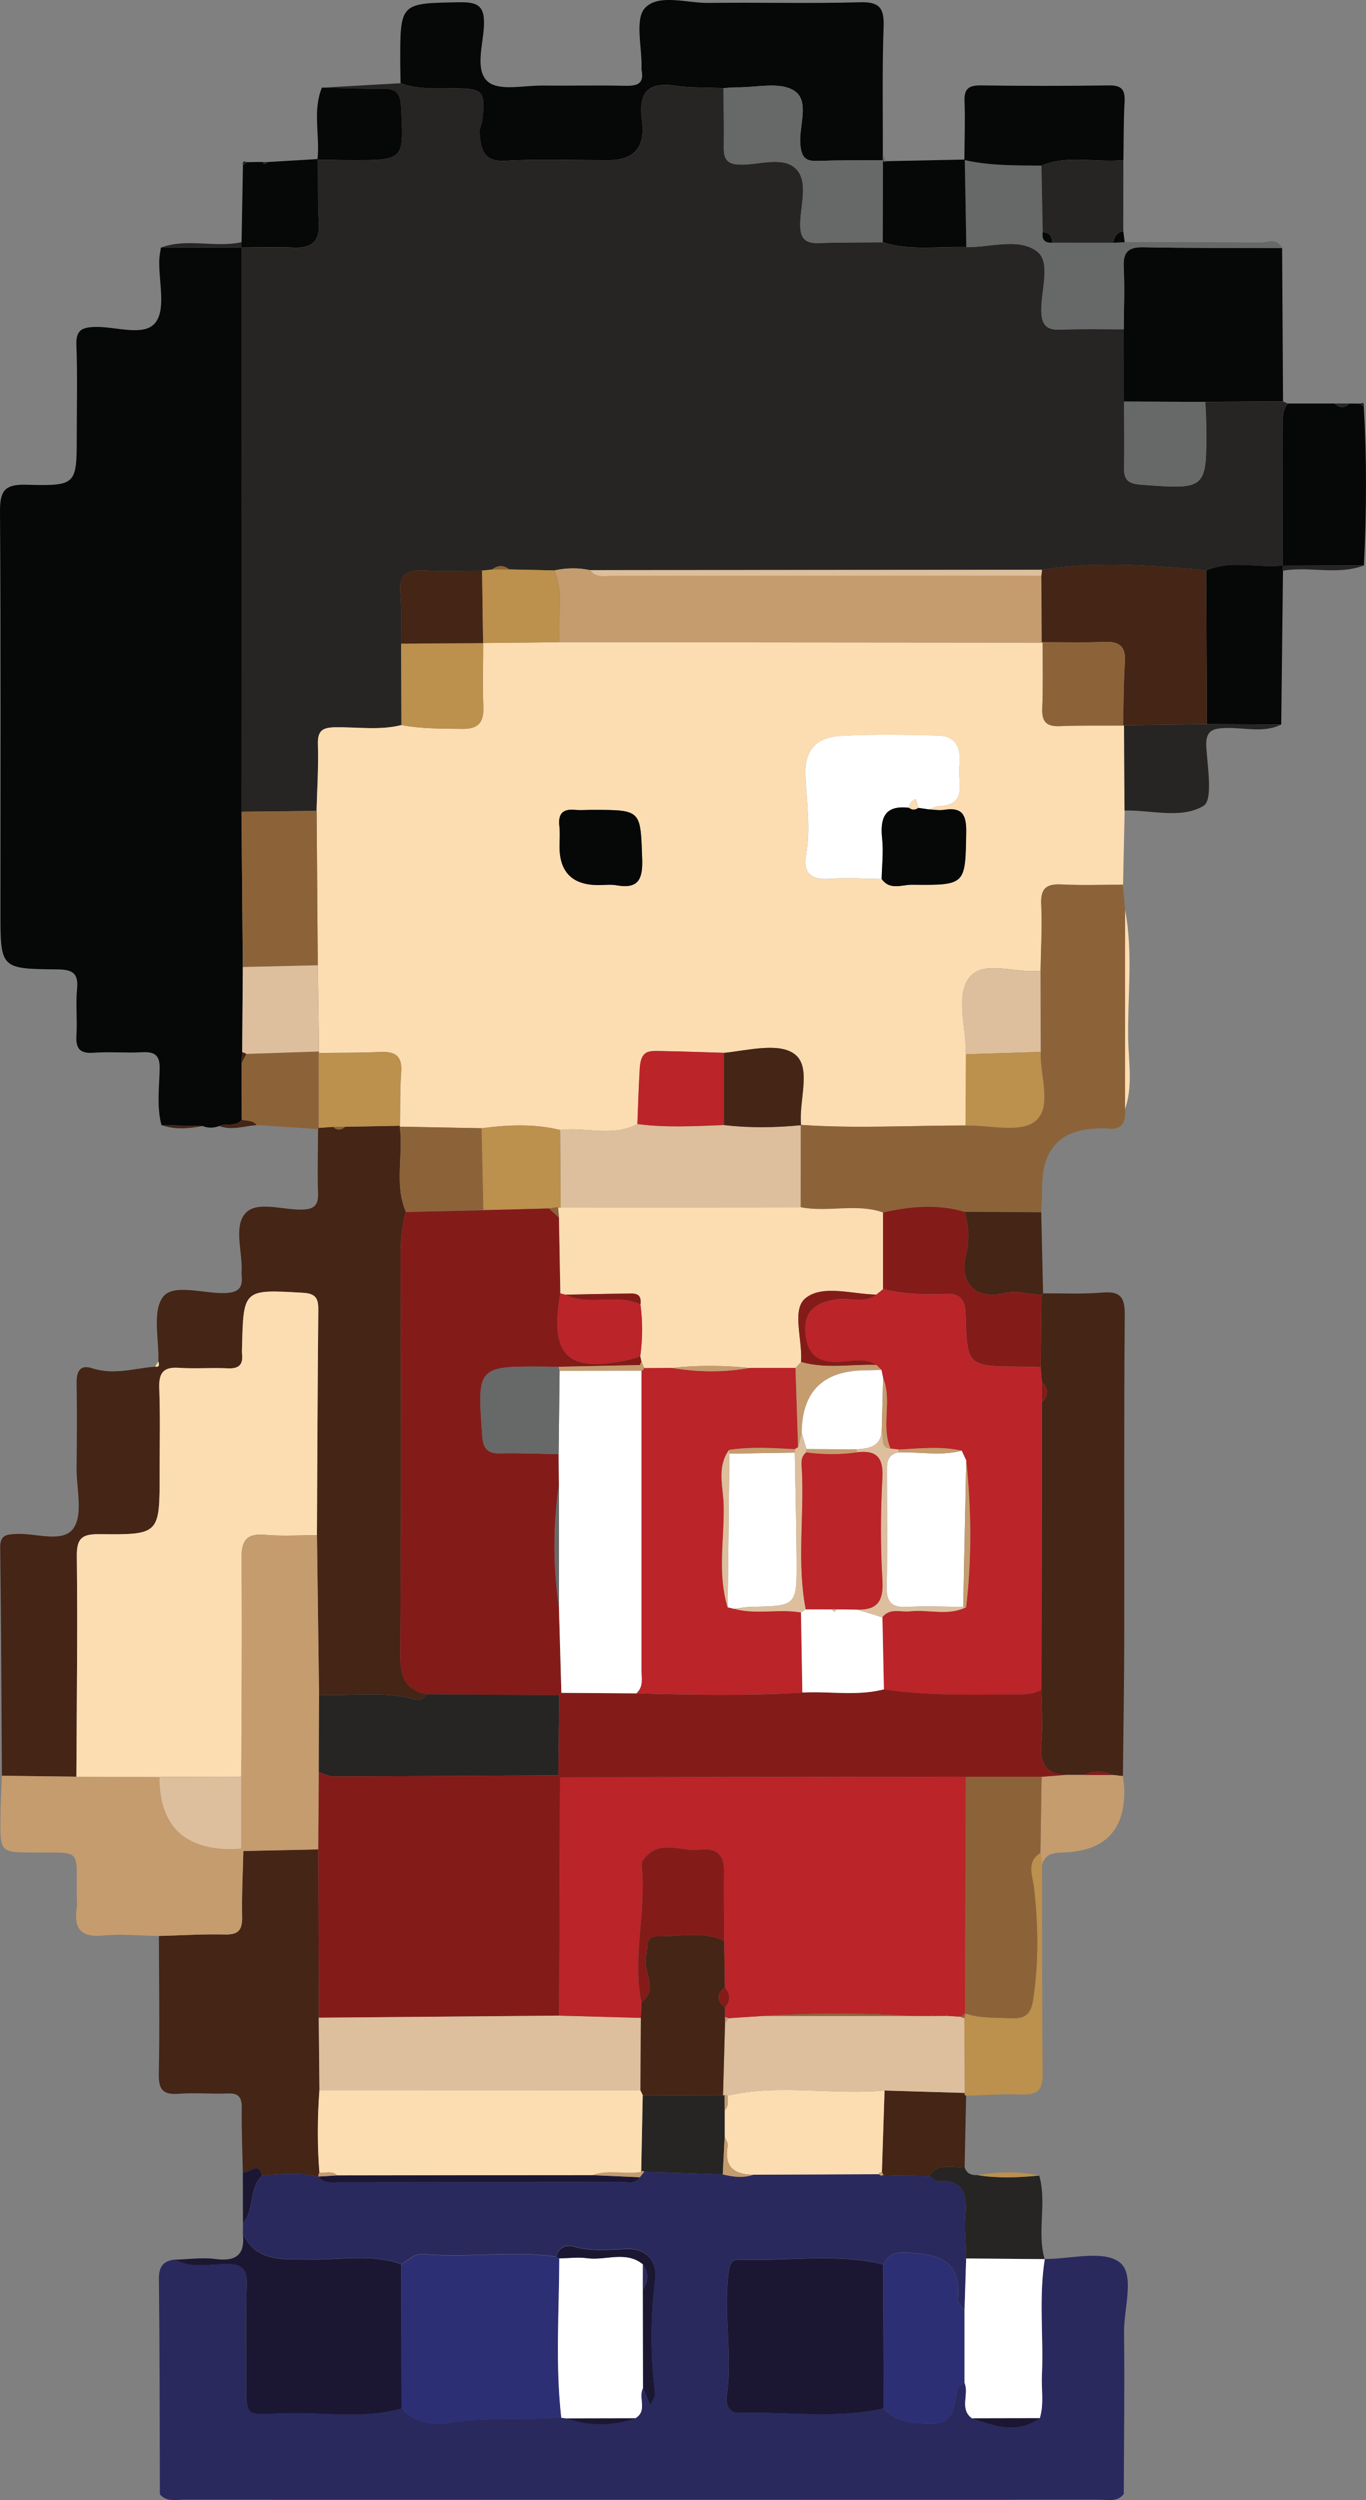 <?xml version="1.0" encoding="UTF-8"?>
<svg id="Capa_2" xmlns="http://www.w3.org/2000/svg" viewBox="0 0 266.24 487.05">
  <rect x="0" y="0" width="266.24" height="487.05" fill="#808080" stroke="none"/>
  <defs>
    <style>
      .cls-1 {
        fill: #8c6339;
      }

      .cls-2 {
        fill: #c59c6e;
      }

      .cls-3 {
        fill: #fff;
      }

      .cls-4 {
        fill: #1b1733;
      }

      .cls-5 {
        fill: #676868;
      }

      .cls-6 {
        fill: #442516;
      }

      .cls-7 {
        fill: #bc904d;
      }

      .cls-8 {
        fill: #831c19;
      }

      .cls-9 {
        fill: #fcddb1;
      }

      .cls-10 {
        fill: #bb2429;
      }

      .cls-11 {
        fill: #060707;
      }

      .cls-12 {
        fill: #ddbf9d;
      }

      .cls-13 {
        fill: #2d2f75;
      }

      .cls-14 {
        fill: #262523;
      }

      .cls-15 {
        fill: #2a295e;
      }
    </style>
  </defs>
  <g id="Capa_1-2" data-name="Capa_1">
    <g>
      <path class="cls-14" d="M250.06,78.19c.32.14.63.28.95.43-1.24,1.58-.96,3.44-.96,5.25,0,8.77,0,17.54-.01,26.31-4.97.58-10.1-1.19-14.96,1-1.31-.15-2.61-.35-3.92-.45-9.36-.73-18.73-1.27-28.07.27-29.37.02-58.73.05-88.1.07-2.32-.51-4.63-.45-6.94.05-2.94-.07-5.87-.13-8.81-.2-1.11-.85-2.21-.84-3.3.02-.66.07-1.32.14-1.98.22-3.78,0-7.58.19-11.35-.04-3.34-.2-4.89.81-4.58,4.4.28,3.27.12,6.58.15,9.87l.07,15.87c-4.25,1.07-8.58.36-12.87.43-2.5.04-3.51.62-3.42,3.34.14,4.3-.15,8.62-.26,12.94-4.88.06-9.76.11-14.64.17.02-36.63.03-73.27.05-109.9,3.32,0,6.65-.17,9.95.01,3.55.19,5.27-1.02,5.06-4.81-.23-4.14-.14-8.29-.18-12.44,0,0-.06.09-.06.09,2.15.04,4.29.12,6.44.12,10.51.02,10.42.01,9.84-10.5-.14-2.59-1.03-3.45-3.55-3.41-3.95.07-7.91-.13-11.87-.22,5.11-.29,10.23-.58,15.34-.87,3.37,1.22,6.87.99,10.35,1,5.8.01,6.23.49,5.59,6.29-.09.82-.59,1.63-.53,2.42.27,3.09.68,5.69,5.12,5.41,6.64-.42,13.32-.1,19.99-.11q7.57,0,6.54-7.72c-.72-5.39,1.06-7.58,6.45-6.8,3.17.46,6.29.3,9.43.49.03,3.82.12,7.64.06,11.46-.03,2.18.52,3.35,3.04,3.42,3.76.11,8.5-1.73,11.04.84,2.53,2.56.77,7.29.82,11.05.04,2.69,1.16,3.46,3.61,3.39,4.15-.13,8.3-.11,12.46-.15,5.36,1.74,10.87.79,16.32.95,4.72.06,10.32-1.93,13.86.91,2.61,2.1.72,7.49.76,11.4.03,2.74.86,3.88,3.7,3.76,4.12-.17,8.25-.06,12.37-.07.01,4.7.03,9.4.04,14.1.01,4.32.1,8.64,0,12.95-.05,2.37.94,3.05,3.24,3.22,12.87.95,12.87,1.01,12.77-11.63-.01-1.49-.12-2.98-.18-4.48,5.05-.04,10.11-.07,15.16-.11Z"/>
      <path class="cls-9" d="M61.7,157.95c.11-4.31.41-8.63.26-12.94-.09-2.71.92-3.3,3.42-3.34,4.29-.06,8.61.64,12.87-.43,3.95.75,7.94.7,11.94.74,3.02.03,4.13-1.26,4.02-4.23-.16-4.16-.03-8.33-.03-12.49,0,0,0,0,0,0,4.97-.05,9.94-.11,14.91-.16,31.33.03,62.65.06,93.98.09l.16-.09c-.01,4.3.09,8.6-.08,12.89-.1,2.56.76,3.57,3.37,3.47,4.13-.17,8.26-.08,12.39-.11l.2-.07.09,16.61c-.1,4.82-.21,9.64-.31,14.45-3.98,0-7.97.16-11.93-.05-2.97-.15-4.15.73-4,3.88.21,4.29-.07,8.61-.13,12.92-4.73.61-11.05-2.15-13.83,1.23-2.81,3.42-.74,9.58-.77,14.54,0,.17.03.33.05.5-.02,4.63-.03,9.25-.05,13.88-10.72,0-21.44.64-32.15-.12,0,0,.07.05.07.05-.48-4.7,2.06-11.06-1.09-13.7-3.01-2.52-9.15-.88-13.9-.38-4.15-.12-8.3-.3-12.45-.35-2.23-.03-3.77-.2-4,3.42-.22,3.58-.31,7.19-.46,10.79-4.84,2.64-10.06.54-15.06,1.17-5.07-1.24-10.18-1.01-15.3-.34-5.32-.1-10.64-.21-15.96-.31,0,0,.04-.18.04-.18.06-3.49-.02-6.99.23-10.46.24-3.19-1.23-4.04-4.11-3.91-3.98.19-7.97.14-11.96.2,0,0,.06-.3.06-.3-.08-5.6-.17-11.19-.25-16.79-.07-10.03-.15-20.06-.22-30.09ZM171.83,171.23c1.6,2.27,3.95,1.1,5.92,1.12,10.55.11,10.39.04,10.56-10.29.06-3.45-.84-4.85-4.33-4.3-.96.15-1.97-.05-2.96-.08.61-.21,1.21-.59,1.83-.61,5.92-.2,3.74-4.74,4.11-7.78.38-3.09-.34-5.9-4.18-5.99-6.32-.15-12.66-.3-18.96.08-4.47.27-7.08,2.48-6.85,7.79.22,5.07,1.07,10.19.14,15.29-.68,3.78,1.04,5.03,4.74,4.73,3.3-.27,6.65.01,9.97.05ZM116.64,172.42c1.16,0,2.36-.17,3.49.03,4.34.78,5.18-1.19,5.04-5.17-.33-9.49-.14-9.5-9.64-9.52-1.16,0-2.34.12-3.49,0-2.43-.23-3.27.84-3.01,3.18.15,1.31.03,2.66.03,3.99q.01,7.5,7.59,7.49Z"/>
      <path class="cls-15" d="M47.33,435.16c0-.71.02-1.42.03-2.14,2.38-2.61,1.08-6.71,3.72-9.21,3.67-.35,7.34-.69,10.98.23,1.12,1.41,2.7,1.06,4.16,1.06,18.29,0,36.59,0,54.88-.06,1.24,0,2.71.54,3.62-.92.28-.36.55-.72.83-1.07,5.11.17,10.22.35,15.33.52,1.98.48,3.96.76,5.96.06,8.15-.03,16.3-.07,24.45-.1l.41.27.49-.09c.98.04,1.97.08,2.95.12l.43.08.4-.16c1.74.05,3.47.1,5.21.15.53.35,1.08,1.02,1.58.99,4.98-.35,5.79,2.43,5.41,6.59-.26,2.79.08,5.64.14,8.46-.11,3.37-.22,6.73-.32,10.1-.47-.67-1.39-1.39-1.33-2,.8-7.79-3.7-8.97-10.14-9.24-2.59-.11-3.37.67-4.4,2.29-9.34-2.27-18.81-.56-28.22-.92-1.44-.06-1.72,1.21-1.89,2.46-1.1,8.04.87,16.13-.4,24.19-.19,1.19.3,3.28,2.37,3.21,9.41-.31,18.89,1.26,28.24-.9,2.44,2.72,5.54,2.98,9.01,3.02,5.05.06,4.63-3.57,5.33-6.68.12-.52.93-.88,1.42-1.31.97,2.2-1.09,5.04,1.46,6.92,4.41,1.5,8.81,3.17,13.21-.03.85-2.75.29-5.57.42-8.36.34-7.54-.64-15.11.56-22.63h0c4.97.02,11.27-1.78,14.52.59,3.15,2.3.87,9,.93,13.75.13,10.47-.02,20.95-.05,31.43-1.24,1.61-3.02,1.12-4.62,1.12-59.53.02-119.06.02-178.58,0-1.61,0-3.37.46-4.67-1.05-.04-13.97-.03-27.94-.19-41.91-.03-2.49.88-3.6,3.2-3.83,3.25,1.82,6.79.81,10.17.85,2.85.03,3.8,1.05,3.73,3.81-.14,5.64-.1,11.29-.08,16.93.04,10.03-.84,8.44,8.53,8.3,7.24-.11,14.57,1.15,21.74-.92,2.59,2.86,6.15,3.36,9.48,2.8,7.21-1.23,14.45-.44,21.66-.98.35.04.7.09,1.05.13,4.46,1.55,8.91,1.54,13.37-.03,2.47-1.45.51-4.04,1.5-5.87.42,1,.85,2.01,1.41,3.36.4-1,1.01-1.76.92-2.44-.9-7.38-.87-14.7.01-22.12.37-3.06-1.19-6.06-5.56-5.91-3.43.12-6.9.53-10.34-.47-1.43-.41-2.96.11-3.35,1.99-8.59-1.25-17.24.28-25.83-.5-1.88-.17-2.96,1.21-4.36,1.97-5.95-2.16-12.11-.77-18.16-.92-4.98-.12-10.01.57-12.73-5.01Z"/>
      <path class="cls-11" d="M47.11,48.22c-.02,36.63-.03,73.27-.05,109.9.09,10.09.18,20.17.26,30.26-.04,5.53-.08,11.05-.12,16.58-.04.72-.09,1.44-.13,2.16.02,3.68.03,7.36.05,11.04-1.2,1.4-3.01.59-4.42,1.2-1.07.41-2.13.41-3.2,0-2.68-.06-5.35-.12-8.03-.18-.94-3.6-.44-7.27-.35-10.89.07-2.73-.92-3.44-3.44-3.31-3.15.17-6.34-.13-9.48.1-2.75.2-3.45-.92-3.3-3.45.19-2.99-.17-6.01.12-8.98.32-3.25-1.06-3.79-3.98-3.81-10.96-.1-10.95-.2-10.95-11.17,0-25.97.09-51.94-.09-77.9-.03-3.99.75-5.46,5.08-5.34,9.88.27,9.88.03,9.88-9.64,0-5.83.16-11.66-.07-17.48-.12-2.92.93-3.54,3.65-3.62,4.07-.11,9.63,1.99,11.8-.9,2.02-2.69.58-7.97.7-12.11.02-.82.21-1.63.32-2.44,5.24-.02,10.47-.04,15.71-.06l.05.05Z"/>
      <path class="cls-6" d="M30.87,265.21c.15-4.31-1.23-9.8.91-12.58,2.01-2.61,7.8-.65,11.93-.73,2.59-.05,3.72-.9,3.38-3.49-.02-.16-.01-.33,0-.5.24-3.95-1.62-8.94.74-11.56,2.23-2.48,7.25-.62,11.03-.72,2.37-.06,3.21-.82,3.13-3.21-.14-4.15-.01-8.31,0-12.47,0,0,.13-.24.13-.24.93-.06,1.86-.13,2.79-.19.78.7,1.56.71,2.34-.02,3.57-.07,7.13-.13,10.7-.2,0,0-.04.18-.04.18.76,5.51-1.13,11.21,1.2,16.6-.82,2.72-1.04,5.49-1.03,8.34.05,25.92.14,51.84-.08,77.76-.04,4.23.8,6.94,5.13,7.86-.5.75-1.27,1.26-2.11,1.02-6.22-1.73-12.56-.6-18.84-.92-.14-10.37-.27-20.74-.41-31.1.08-14.64.13-29.28.27-43.91.02-2.25-.53-3.16-3.02-3.3-11.6-.67-11.59-.76-11.85,10.83,0,.33-.04.67,0,1,.26,2.12-.54,3.01-2.78,2.89-3.15-.16-6.33.12-9.48-.1-3.14-.22-3.99,1.05-3.87,4.03.21,5.48.06,10.98.07,16.47.01,11.91.01,12.04-11.67,11.9-3.39-.04-4.52.7-4.47,4.33.17,14.3-.02,28.61-.08,42.92-4.84-.06-9.68-.12-14.52-.18-.09-14.81-.14-29.62-.33-44.43-.03-2.44,1.14-2.56,3.02-2.67,3.89-.23,9.19,1.87,11.27-1.12,1.89-2.72.57-7.69.6-11.67.05-5.49.11-10.99,0-16.48-.05-2.28.58-3.81,3.03-3.01,4.18,1.37,8.18.03,12.25-.31.96.13.8-.46.65-1.03Z"/>
      <path class="cls-11" d="M141.01,17.18c-3.14-.19-6.25-.03-9.43-.49-5.39-.78-7.17,1.41-6.45,6.8q1.03,7.71-6.54,7.72c-6.66,0-13.35-.31-19.99.11-4.44.28-4.85-2.32-5.12-5.41-.07-.78.43-1.6.53-2.42.65-5.8.21-6.28-5.59-6.29-3.48,0-6.99.23-10.35-1-.02-1.33-.05-2.66-.06-3.99-.02-11.73-.02-11.56,11.54-11.77,3.7-.07,4.95.8,4.77,4.64-.17,3.7-1.82,8.68.81,10.86,2.22,1.84,6.98.69,10.61.73,5.32.06,10.65-.08,15.97.04,2.31.05,3.92-.22,3.33-3.1-.03-.16,0-.33,0-.5.1-3.98-1.35-9.4.69-11.57,2.64-2.81,8.16-.91,12.43-.97,9.81-.13,19.64.15,29.44-.13,3.86-.11,4.75,1.14,4.62,4.8-.3,8.31-.13,16.63-.15,24.95,0,.34,0,.67,0,1.01h0c-4.29.03-8.59,0-12.88.15-2.36.08-2.99-.94-3.2-3.2-.33-3.63,1.99-8.59-1.33-10.57-2.83-1.69-7.39-.5-11.18-.56-.82-.01-1.65.1-2.47.16Z"/>
      <path class="cls-1" d="M202.8,189.1c.07-4.31.34-8.62.13-12.92-.15-3.16,1.03-4.03,4-3.88,3.97.2,7.96.05,11.93.05.14,1.64.28,3.28.43,4.92,0,12.92,0,25.85-.01,38.77.16,2.5-.49,4.22-3.51,3.79-.48-.07-.99,0-1.48,0q-11.16.08-11.17,11.39c0,1.64-.12,3.29-.18,4.93-4.97-.03-9.94-.05-14.91-.08-5.32-1.55-10.62-1.1-15.92.13-5.26-1.83-10.76.05-16.07-1.03,0-5.35,0-10.69.01-16.04,10.71.75,21.43.12,32.15.12,4.61-.11,10.54,1.49,13.49-.78,3.47-2.67.99-8.89,1.14-13.56l-.03-15.81Z"/>
      <path class="cls-6" d="M203.3,251.95c3.83-.03,7.68.17,11.48-.15,3.44-.29,4.47.73,4.44,4.3-.18,21.15-.06,42.3-.1,63.45-.02,8.82-.17,17.63-.26,26.45-.69-.08-1.38-.16-2.06-.23-1.83-.88-3.67-.86-5.5,0-1.17,0-2.34,0-3.5,0-4.2-.16-5.18-2.52-4.81-6.36.33-3.39.02-6.83,0-10.25l.1-56c1.28-1.33,1.35-2.64-.03-3.95l-.23-2.87c.06-4.7.12-9.41.18-14.11l.3-.27Z"/>
      <path class="cls-6" d="M62.05,424.05c-3.64-.92-7.31-.58-10.98-.23-.72-3.05-2.53-.26-3.74-.7-.08-4.14-.28-8.28-.21-12.42.04-2.11-.57-2.99-2.78-2.89-3.15.14-6.32-.18-9.45.06-3.04.24-4.01-.72-3.94-3.85.19-8.96.04-17.92.02-26.88,4.29-.12,8.58-.39,12.86-.29,2.64.06,3.42-.87,3.37-3.42-.09-4.28.14-8.57.24-12.86,4.87-.11,9.73-.21,14.6-.32.03,10.94.06,21.87.09,32.81.05,4.7.09,9.41.14,14.11-.39,5.36-.43,10.72,0,16.09-.2.21-.25.46-.17.74l-.03.05Z"/>
      <path class="cls-2" d="M47.43,360.56c-.1,4.29-.34,8.58-.24,12.86.06,2.55-.73,3.49-3.37,3.42-4.28-.1-8.57.18-12.86.29-3.64-.05-7.31-.42-10.91-.08-4.3.4-5.67-1.35-5.1-5.34.14-.97,0-1.98,0-2.98,0-8.62.9-7.82-8.12-7.85-6.76-.02-6.79,0-6.75-6.54.02-2.81.19-5.61.28-8.42,4.84.06,9.68.12,14.52.18,5.39.02,10.78.03,16.17.05q.07,14.32,14.51,14.04c.49,0,.98-.07,1.47-.11.13.15.26.31.38.47Z"/>
      <path class="cls-11" d="M219.07,78.23c-.01-4.7-.03-9.4-.04-14.1.01-3.99.2-7.99-.01-11.97-.16-3.03.82-4.07,3.93-4,8.97.2,17.96.11,26.94.14.06,9.96.12,19.92.18,29.88-5.05.04-10.11.07-15.16.11-5.27-.02-10.55-.04-15.83-.06Z"/>
      <path class="cls-4" d="M47.33,435.16c2.72,5.58,7.74,4.89,12.73,5.01,6.05.15,12.21-1.24,18.16.92.02,9.36.03,18.72.05,28.07-7.17,2.07-14.5.81-21.74.92-9.37.14-8.49,1.73-8.53-8.3-.02-5.64-.07-11.29.08-16.93.07-2.76-.88-3.78-3.73-3.81-3.39-.04-6.92.97-10.17-.85,2.61-.07,5.27-.47,7.83-.13,4.01.53,5.78-.84,5.33-4.9Z"/>
      <path class="cls-5" d="M249.87,48.3c-8.98-.03-17.96.06-26.94-.14-3.11-.07-4.09.97-3.93,4,.21,3.98.03,7.98.01,11.97-4.12.01-8.25-.1-12.37.07-2.84.12-3.67-1.03-3.7-3.76-.04-3.91,1.86-9.31-.76-11.4-3.54-2.84-9.14-.85-13.86-.91-.1-5.68-.2-11.36-.3-17.04,0,0-.08.08-.08.08,4.95,1.13,9.99,1.05,15.02,1.09.08,4.33.17,8.66.25,12.99-.21,1.44.39,2.13,1.86,2.02,3.98,0,7.95,0,11.93.01.73-.04,1.46-.08,2.19-.12,8.77.01,17.55-.03,26.32.1,1.43.02,3.33-1.06,4.34,1.04Z"/>
      <path class="cls-11" d="M250.04,110.17c0-8.77,0-17.54.01-26.31,0-1.8-.28-3.67.96-5.25,3.03,0,6.07,0,9.1,0,.97.91,1.93.89,2.91,0,.69,0,1.38.01,2.06.02.24.19.49.37.73.56.6,10.32.53,20.65.03,30.97-5.26.02-10.51.03-15.77.05l-.04-.04Z"/>
      <path class="cls-11" d="M202.98,32.26c-5.03-.04-10.07.04-15.02-1.09.02-3.82.18-7.64.03-11.44-.1-2.45.83-3.12,3.18-3.09,8.3.11,16.61.12,24.91,0,2.39-.04,3.24.71,3.11,3.11-.21,3.81-.17,7.63-.23,11.44-5.31.55-10.77-1.1-15.97,1.07Z"/>
      <path class="cls-11" d="M235.08,111.17c4.86-2.19,9.99-.43,14.96-1,0,0,.04.04.04.04-.09.32-.09.64-.02.96-.11,9.99-.23,19.98-.34,29.97-4.82-.03-9.65-.06-14.48-.08-.05-9.96-.1-19.92-.15-29.88Z"/>
      <path class="cls-14" d="M235.23,141.06c4.82.03,9.65.06,14.47.09-3.43,1.67-7.06.59-10.59.66-2.81.06-4.2.48-3.99,3.78.25,3.93,1.3,10.27-.54,11.38-4.3,2.62-10.17.81-15.41.92-.03-5.54-.06-11.07-.09-16.61,5.38-.07,10.76-.15,16.14-.22Z"/>
      <path class="cls-7" d="M203.11,363.23c.02,13.6-.04,27.2.11,40.8.03,3.05-.99,4.11-4.01,3.99-3.63-.14-7.28.14-10.92.24l-.33-.18s.08-.37.08-.37c-.03-4.87-.05-9.74-.08-14.61.07-.29.13-.58.19-.88,2.87,1.01,5.86.78,8.83.93,2.84.15,3.97-.73,4.41-3.76,1.07-7.27.97-14.46.14-21.71-.26-2.31-1.59-4.95,1.25-6.74.11.76.22,1.52.33,2.28Z"/>
      <path class="cls-11" d="M188.04,31.09c.1,5.68.2,11.36.3,17.04-5.45-.16-10.96.79-16.31-.95.01-5.33.03-10.66.04-15.99,0,0,0,0,0,0l.23.33s.38-.12.38-.12c5.12-.11,10.24-.21,15.36-.32Z"/>
      <path class="cls-14" d="M203.62,440.08h0c-5.1-.04-10.21-.08-15.31-.13-.07-2.82-.4-5.67-.15-8.46.38-4.16-.43-6.94-5.41-6.59-.5.04-1.05-.64-1.59-.98,1.67-2.89,4.5-1.42,6.83-1.81.36,1.26,1.27,1.67,2.47,1.6,4.02.66,8.05.48,12.09.09,1.54,5.35-.5,10.93,1.06,16.28Z"/>
      <path class="cls-6" d="M188.01,422.11c-2.33.39-5.16-1.09-6.83,1.81-1.74-.05-3.47-.1-5.21-.15-.28.03-.55.05-.83.07-.98-.04-1.97-.08-2.95-.11-.04-.2-.14-.38-.3-.51.17-5.33.35-10.65.52-15.98,5.21.16,10.43.32,15.64.47l-.08.37s.33.18.33.18c-.1,4.62-.19,9.23-.29,13.85Z"/>
      <path class="cls-11" d="M61.94,30.98c.05,4.15-.05,8.3.18,12.44.21,3.79-1.51,5-5.06,4.81-3.31-.18-6.64-.02-9.95-.01,0,0-.05-.05-.05-.05,0-.33.01-.67.02-1,.09-4.99.18-9.98.27-14.97.24-.2.48-.4.73-.61,1.01-.01,2.02-.03,3.04-.04.31.5.63.5.96.02,3.29-.2,6.58-.4,9.87-.59Z"/>
      <path class="cls-14" d="M202.98,32.26c5.2-2.17,10.66-.52,15.97-1.07,0,4.61-.01,9.22-.02,13.83-1.25.24-1.78,1.08-1.91,2.26-3.98,0-7.95,0-11.93-.01-.05-1.2-.54-2-1.86-2.02-.08-4.33-.17-8.66-.25-12.99Z"/>
      <path class="cls-2" d="M203.11,363.23c-.11-.76-.22-1.52-.33-2.28.08-4.94.16-9.89.24-14.83,1.59-.12,3.19-.24,4.78-.37,1.17,0,2.34,0,3.5,0,1.83,0,3.67,0,5.51,0,.69.08,1.38.16,2.06.23.08.82.22,1.64.25,2.46q.33,11.96-11.69,12.42c-1.92.07-3.66.12-4.32,2.35Z"/>
      <path class="cls-6" d="M188.03,236.07c4.97.03,9.94.06,14.91.08.12,5.26.24,10.53.36,15.79,0,0-.3.27-.3.27-2.39.07-4.56-.95-7.19-.31-5.72,1.39-8.93-1.94-7.49-7.69.73-2.91.41-5.45-.3-8.14Z"/>
      <path class="cls-11" d="M62.74,17.07c3.96.09,7.92.29,11.87.22,2.51-.04,3.4.82,3.55,3.41.58,10.52.67,10.52-9.84,10.5-2.15,0-4.29-.08-6.44-.12.51-4.66-1-9.43.86-14.01Z"/>
      <path class="cls-1" d="M62.12,219.71s-.13.24-.13.24c-3.99-.26-7.99-.52-11.98-.78-.74-.98-1.89-.77-2.89-1.02-.02-3.68-.03-7.36-.05-11.04.31-.6.62-1.21.92-1.81,4.73-.16,9.45-.31,14.18-.47,0,0-.06.3-.06.3,0,4.86,0,9.72.01,14.58Z"/>
      <path class="cls-9" d="M219.28,216.04c0-12.93,0-25.85.01-38.77,1.59,8.33.46,16.73.6,25.09.07,4.54.96,9.19-.62,13.69Z"/>
      <path class="cls-4" d="M47.33,423.12c1.21.44,3.02-2.35,3.74.7-2.65,2.5-1.35,6.6-3.72,9.21,0-3.3-.01-6.6-.02-9.9Z"/>
      <path class="cls-14" d="M250.05,111.17c-.07-.32-.06-.65.02-.96,5.26-.02,10.51-.03,15.77-.05-5.16,1.93-10.56.12-15.79,1.01Z"/>
      <path class="cls-14" d="M47.08,47.17c0,.33-.01.67-.02,1-5.24.02-10.47.04-15.71.06,5.14-1.89,10.54.09,15.72-1.05Z"/>
      <path class="cls-7" d="M202.56,423.8c-4.03.4-8.07.58-12.09-.09,4.04-.63,8.07-.79,12.09.09Z"/>
      <path class="cls-6" d="M47.13,218.15c1,.25,2.15.04,2.89,1.02-2.43.18-4.85,1.1-7.31.18,1.42-.61,3.22.2,4.42-1.2Z"/>
      <path class="cls-6" d="M31.47,219.17c2.68.06,5.35.12,8.03.18-2.69.5-5.37.76-8.03-.18Z"/>
      <path class="cls-11" d="M217.02,47.29c.13-1.18.67-2.02,1.91-2.26.09.71.19,1.43.28,2.14-.73.04-1.46.08-2.19.12Z"/>
      <path class="cls-14" d="M263.01,78.61c-.97.88-1.94.9-2.91,0,.97,0,1.94,0,2.91,0Z"/>
      <path class="cls-14" d="M265.81,79.19c-.24-.19-.49-.37-.73-.56.59-.27.87-.13.73.56Z"/>
      <path class="cls-14" d="M52.07,31.58c-.33.48-.65.47-.96-.02.32,0,.64.01.96.02Z"/>
      <path class="cls-14" d="M48.08,31.59c-.24.2-.48.4-.73.61-.11-.63.03-.95.73-.61Z"/>
      <path class="cls-5" d="M172.68,31.41l-.38.12-.23-.33c0-.34,0-.67,0-1.01.2.4.41.81.61,1.21Z"/>
      <path class="cls-9" d="M30.87,265.21c.14.57.31,1.16-.65,1.03.22-.34.44-.69.65-1.03Z"/>
      <path class="cls-2" d="M203.05,125.19c-31.33-.03-62.65-.06-93.98-.09-.43-4.66.99-9.45-1.02-13.99,2.31-.49,4.62-.55,6.94-.05,1.24,1.63,3.03,1.09,4.62,1.1,27.78.01,55.57,0,83.35-.02.03,4.35.05,8.7.08,13.05Z"/>
      <path class="cls-6" d="M203.05,125.19c-.03-4.35-.05-8.7-.08-13.05.04-.38.08-.77.12-1.15,9.34-1.54,18.71-.99,28.07-.27,1.31.1,2.62.3,3.92.45.05,9.96.1,19.92.15,29.88-5.38.07-10.76.15-16.14.22,0,0-.2.07-.2.07.11-4.14.09-8.28.36-12.4.21-3.17-1.2-4.03-4.11-3.9-3.97.17-7.96.05-11.94.06l-.16.09Z"/>
      <path class="cls-5" d="M172.07,31.2c-.01,5.33-.03,10.66-.04,15.99-4.15.04-8.31.02-12.46.15-2.45.08-3.57-.7-3.61-3.39-.05-3.76,1.71-8.49-.82-11.05-2.54-2.57-7.28-.72-11.04-.84-2.52-.08-3.07-1.25-3.04-3.42.06-3.82-.03-7.64-.06-11.46.82-.06,1.65-.17,2.47-.16,3.79.06,8.35-1.13,11.18.56,3.32,1.98,1,6.94,1.33,10.57.21,2.27.83,3.28,3.2,3.2,4.29-.14,8.59-.11,12.88-.15Z"/>
      <path class="cls-1" d="M47.33,188.38c-.09-10.09-.18-20.17-.26-30.26,4.88-.06,9.76-.11,14.64-.17.08,10.03.15,20.06.23,30.09-4.87.11-9.73.23-14.6.34Z"/>
      <path class="cls-7" d="M94.17,125.27c0,4.16-.13,8.33.03,12.49.11,2.97-.99,4.26-4.02,4.23-4-.04-7.99,0-11.94-.74-.02-5.29-.04-10.58-.06-15.87,5.33-.04,10.66-.07,15.99-.11Z"/>
      <path class="cls-5" d="M219.07,78.23c5.28.02,10.55.04,15.83.06.06,1.49.17,2.98.18,4.48.1,12.64.1,12.58-12.77,11.63-2.3-.17-3.29-.85-3.24-3.22.1-4.32,0-8.64,0-12.95Z"/>
      <path class="cls-6" d="M94.17,125.27c-5.33.04-10.66.07-15.99.11-.03-3.29.13-6.6-.15-9.87-.31-3.6,1.24-4.6,4.58-4.4,3.77.22,7.57.04,11.35.04.07,4.71.13,9.41.2,14.12,0,0,0,0,0,0Z"/>
      <path class="cls-7" d="M94.16,125.27c-.07-4.71-.13-9.41-.2-14.12.66-.07,1.32-.14,1.98-.21,1.1,0,2.2-.01,3.3-.02,2.94.07,5.87.13,8.81.2,2,4.54.58,9.34,1.01,13.99-4.97.05-9.94.11-14.91.16Z"/>
      <path class="cls-12" d="M203.09,110.99c-.04.38-.08.77-.12,1.15-27.78.01-55.57.04-83.35.02-1.59,0-3.39.54-4.62-1.1,29.37-.02,58.73-.05,88.1-.07Z"/>
      <path class="cls-1" d="M99.25,110.91c-1.1,0-2.2.02-3.3.02,1.1-.86,2.2-.87,3.3-.02Z"/>
      <path class="cls-12" d="M156.06,219.13c0,5.35,0,10.69-.01,16.04-15.59.03-31.18.05-46.77.08-.03-5.04-.07-10.08-.1-15.12,5-.63,10.21,1.47,15.06-1.17,5.62.75,11.26.41,16.9.2,5,.59,10,.51,15,.02l-.07-.05Z"/>
      <path class="cls-3" d="M171.83,171.23c-3.33-.04-6.67-.31-9.97-.05-3.7.3-5.42-.95-4.74-4.73.92-5.11.08-10.23-.14-15.29-.24-5.31,2.38-7.52,6.85-7.79,6.3-.38,12.64-.23,18.96-.08,3.84.09,4.56,2.9,4.18,5.99-.37,3.04,1.81,7.58-4.11,7.78-.61.02-1.22.4-1.83.61-.68-.1-1.36-.2-2.05-.3-.15-.57-.29-1.14-.44-1.7-.84.26-1.26.85-1.37,1.7-4.73-.57-5.69,1.94-5.24,6.04.28,2.57-.05,5.22-.1,7.83Z"/>
      <path class="cls-1" d="M79.12,236.08c-2.33-5.39-.44-11.09-1.2-16.6,5.32.1,10.64.21,15.96.31.12,5.32.23,10.63.35,15.95l-15.1.34Z"/>
      <path class="cls-1" d="M203.21,125.1c3.98,0,7.97.11,11.94-.06,2.9-.12,4.32.74,4.11,3.9-.27,4.12-.26,8.27-.36,12.4-4.13.02-8.27-.06-12.39.11-2.61.1-3.48-.91-3.37-3.47.17-4.29.07-8.59.08-12.89Z"/>
      <path class="cls-12" d="M47.33,188.38c4.87-.11,9.73-.23,14.6-.34.08,5.6.17,11.19.25,16.79-4.73.16-9.45.31-14.18.47-.25-.15-.51-.26-.79-.34.04-5.53.08-11.05.12-16.58Z"/>
      <path class="cls-7" d="M94.22,235.74c-.12-5.32-.23-10.63-.35-15.95,5.12-.68,10.22-.9,15.3.34.03,5.04.07,10.08.1,15.12-.2.09-.37.06-.51-.11-.58.09-1.15.18-1.73.27-4.27.11-8.54.22-12.81.33Z"/>
      <path class="cls-12" d="M202.8,189.1c0,5.27.02,10.54.03,15.81-4.86.15-9.71.31-14.57.46-.02-.17-.05-.33-.05-.5.03-4.96-2.04-11.13.77-14.54,2.78-3.38,9.1-.62,13.83-1.23Z"/>
      <path class="cls-10" d="M141.12,219.16c-5.64.21-11.27.55-16.9-.2.15-3.6.24-7.21.46-10.79.22-3.62,1.76-3.45,4-3.42,4.15.06,8.3.23,12.45.35,0,4.68,0,9.37,0,14.05Z"/>
      <path class="cls-11" d="M116.64,172.42q-7.58,0-7.59-7.49c0-1.33.12-2.67-.03-3.99-.26-2.34.59-3.41,3.01-3.18,1.15.11,2.33,0,3.49,0,9.5.02,9.31.03,9.64,9.52.14,3.98-.71,5.96-5.04,5.17-1.13-.2-2.32-.03-3.49-.03Z"/>
      <path class="cls-7" d="M62.12,219.71c0-4.86,0-9.72-.01-14.58,3.99-.05,7.98,0,11.96-.2,2.88-.14,4.35.72,4.11,3.91-.26,3.47-.17,6.97-.23,10.46-3.57.07-7.13.13-10.7.2-.78,0-1.56.01-2.33.02-.93.06-1.86.13-2.79.19Z"/>
      <path class="cls-11" d="M178.98,157.37c.68.1,1.37.2,2.05.3.99.04,2,.24,2.96.09,3.49-.55,4.38.86,4.33,4.3-.17,10.33-.01,10.4-10.56,10.29-1.97-.02-4.32,1.15-5.92-1.12.05-2.61.38-5.25.1-7.83-.45-4.1.51-6.61,5.24-6.04.6.43,1.2.43,1.81,0Z"/>
      <path class="cls-6" d="M141.12,219.16c0-4.68,0-9.37,0-14.05,4.76-.5,10.89-2.14,13.91.38,3.15,2.63.61,8.99,1.09,13.7-5,.49-10,.57-15-.02Z"/>
      <path class="cls-7" d="M188.26,205.37c4.86-.15,9.72-.3,14.57-.46-.15,4.67,2.34,10.89-1.14,13.56-2.95,2.27-8.88.67-13.49.78.02-4.63.03-9.25.05-13.88Z"/>
      <path class="cls-13" d="M78.27,469.17c-.02-9.36-.03-18.72-.05-28.07,1.41-.75,2.49-2.14,4.37-1.97,8.6.78,17.24-.75,25.83.5.19.11.39.21.6.3-.03,10.36-.79,20.72.39,31.06-7.2.54-14.45-.25-21.66.98-3.33.57-6.89.06-9.48-2.8Z"/>
      <path class="cls-4" d="M172.23,469.15c-9.35,2.15-18.83.59-28.24.9-2.07.07-2.56-2.02-2.37-3.21,1.27-8.06-.71-16.15.4-24.19.17-1.25.45-2.52,1.89-2.46,9.4.37,18.88-1.34,28.22.92.04,9.35.07,18.7.11,28.04Z"/>
      <path class="cls-9" d="M172.4,407.24c-.17,5.33-.35,10.65-.52,15.98-.33-.09-.53.02-.6.32-8.15.03-16.3.07-24.45.1-3.74-.02-5.74-1.54-5-5.61.1-.55-.38-1.21-.59-1.82,0-1.71,0-3.43,0-5.14.86-.81.58-1.86.61-2.85,10.12-2.34,20.39-.04,30.55-.99Z"/>
      <path class="cls-3" d="M109.4,470.99c-1.18-10.34-.42-20.71-.39-31.06,1.82-.02,3.67-.27,5.45-.03,3.61.5,7.49-1.52,10.84,1.18,0,1.62,0,3.25-.01,4.87,0,6.42.02,12.84.03,19.27-.99,1.83.97,4.41-1.49,5.87-4.45.01-8.91.02-13.37.03-.35-.04-.7-.09-1.05-.13Z"/>
      <path class="cls-13" d="M172.23,469.15c-.04-9.35-.07-18.69-.11-28.04,1.03-1.62,1.81-2.4,4.4-2.29,6.43.26,10.94,1.45,10.14,9.24-.06.62.86,1.33,1.33,2,0,4.71,0,9.42,0,14.13-.49.43-1.3.79-1.42,1.31-.69,3.11-.28,6.73-5.33,6.68-3.46-.04-6.57-.3-9.01-3.02Z"/>
      <path class="cls-3" d="M187.99,464.19c0-4.71,0-9.42,0-14.13.11-3.37.21-6.73.32-10.1,5.11.04,10.21.09,15.32.13-1.2,7.52-.21,15.09-.56,22.63-.13,2.79.44,5.61-.41,8.36-4.4,0-8.81.02-13.21.03-2.54-1.87-.49-4.71-1.46-6.92Z"/>
      <path class="cls-14" d="M141.24,411.07c0,1.71,0,3.43,0,5.14-.12,2.46-.25,4.91-.37,7.37-5.11-.17-10.22-.35-15.33-.52-.2-.18-.39-.16-.57.04.1-4.99.2-9.98.3-14.97,5.21.02,10.43.04,15.64.06,0,0,.29-.07.29-.07.01.99.02,1.98.03,2.96Z"/>
      <path class="cls-4" d="M125.31,441.09c-3.35-2.7-7.24-.69-10.84-1.18-1.78-.25-3.64,0-5.45.03-.2-.09-.4-.19-.6-.3.4-1.88,1.93-2.4,3.36-1.99,3.44,1,6.91.59,10.34.47,4.37-.15,5.93,2.85,5.56,5.91-.89,7.42-.91,14.74-.01,22.12.08.68-.53,1.44-.92,2.44-.56-1.34-.99-2.35-1.41-3.36,0-6.42-.02-12.84-.03-19.26,1.13-1.62,1.06-3.25.01-4.87Z"/>
      <path class="cls-4" d="M124.72,424.13c-.91,1.46-2.38.91-3.62.92-18.29.05-36.59.06-54.88.06-1.46,0-3.04.35-4.16-1.06,0,0,.03-.05.03-.05,1.21-.08,2.41-.16,3.62-.23,16.58-.01,33.17-.03,49.75-.04,3.09.14,6.17.27,9.26.41Z"/>
      <path class="cls-4" d="M189.44,471.1c4.41-.01,8.81-.02,13.21-.03-4.4,3.2-8.81,1.53-13.21.03Z"/>
      <path class="cls-4" d="M110.46,471.12c4.46,0,8.92-.02,13.37-.03-4.46,1.57-8.91,1.58-13.37.03Z"/>
      <path class="cls-2" d="M140.87,423.58c.12-2.46.25-4.92.37-7.37.21.61.69,1.27.59,1.82-.74,4.07,1.26,5.6,5,5.61-2,.7-3.98.42-5.96-.06Z"/>
      <path class="cls-2" d="M124.72,424.13c-3.09-.14-6.17-.27-9.26-.41,3.11-1.15,6.37-.09,9.52-.63.18-.2.37-.22.57-.04-.28.36-.55.72-.83,1.07Z"/>
      <path class="cls-2" d="M171.28,423.54c.07-.31.28-.42.6-.32.16.14.26.31.3.51,0,0-.49.09-.49.09l-.41-.27Z"/>
      <path class="cls-14" d="M175.13,423.84c.28-.02.56-.04.83-.07,0,0-.41.15-.41.15l-.43-.08Z"/>
      <path class="cls-6" d="M47.21,204.96c.28.08.54.19.79.34-.31.61-.62,1.21-.92,1.81.04-.72.09-1.44.13-2.16Z"/>
      <path class="cls-9" d="M31.06,346.16c-5.39-.02-10.78-.03-16.17-.05.06-14.31.25-28.62.08-42.92-.04-3.63,1.09-4.37,4.47-4.33,11.69.13,11.69,0,11.67-11.9,0-5.49.14-10.99-.07-16.47-.12-2.98.73-4.26,3.87-4.03,3.15.22,6.33-.06,9.48.1,2.24.11,3.04-.78,2.78-2.89-.04-.33,0-.67,0-1,.26-11.59.26-11.5,11.85-10.83,2.49.14,3.04,1.05,3.02,3.3-.15,14.64-.19,29.28-.27,43.91-3.32,0-6.66.24-9.96-.06-3.8-.35-4.79,1.1-4.74,4.78.16,14.11,0,28.22-.04,42.33-5.33.02-10.65.04-15.98.05Z"/>
      <path class="cls-8" d="M94.22,235.74c4.27-.11,8.54-.22,12.81-.33.64.59,1.27,1.18,1.91,1.77.09,4.93.18,9.85.27,14.78-2.06,12.15,1.31,15.46,13.21,12.95.8-.17,1.58-.48,2.37-.73.08.38.17.76.25,1.15-.19.15-.28.35-.26.59-5.29.11-10.58.22-15.88.34-.83-.01-1.65-.03-2.48-.03-13.44-.09-13.39-.09-12.44,13.35.17,2.45.87,3.6,3.49,3.54,3.8-.09,7.6.09,11.4.15.02,2.02.04,4.04.06,6.05-1.15,7.89-1.15,15.77,0,23.66.16,5.6.32,11.2.48,16.8-.14.15-.28.3-.43.45-8.62-.06-17.24-.12-25.86-.17-4.33-.92-5.17-3.63-5.13-7.86.22-25.92.13-51.84.08-77.76,0-2.85.21-5.62,1.03-8.34,5.04-.11,10.07-.23,15.11-.34Z"/>
      <path class="cls-2" d="M47.04,346.11c.04-14.11.2-28.22.04-42.33-.04-3.69.95-5.13,4.74-4.78,3.29.3,6.64.06,9.96.06.14,10.37.27,20.74.41,31.11-.02,5.02-.03,10.03-.05,15.05-.04,5.02-.07,10.03-.11,15.05-4.87.11-9.73.21-14.6.32-.12-.16-.25-.31-.38-.46,0-4.66,0-9.33,0-13.99Z"/>
      <path class="cls-14" d="M62.14,345.2c.02-5.02.03-10.03.05-15.05,6.28.31,12.62-.81,18.84.92.84.23,1.6-.27,2.11-1.02,8.62.06,17.24.12,25.86.17-.06,5.2-.12,10.41-.18,15.61-14.61.09-29.23.19-43.85.22-.94,0-1.88-.55-2.83-.85Z"/>
      <path class="cls-1" d="M64.92,219.52c.78,0,1.56-.01,2.33-.02-.77.73-1.55.71-2.33.02Z"/>
      <path class="cls-9" d="M125.05,265.32c-.08-.38-.17-.76-.25-1.14.45-3.35.49-6.7.03-10.05.35-2.43-1.39-2.14-2.83-2.13-3.94.04-7.87.14-11.81.22-.32-.09-.65-.18-.97-.26-.09-4.93-.18-9.85-.27-14.78-.06-.68-.12-1.36-.18-2.04.14.17.31.2.51.11,15.59-.03,31.18-.05,46.77-.08,5.31,1.07,10.81-.81,16.07,1.03,0,4.98,0,9.96,0,14.94-.44.35-.88.7-1.31,1.05-4.74-.08-10.57-2.03-13.87.75-2.66,2.25-.47,8.12-.81,12.38-.35.39-.71.78-1.06,1.17-2.98,0-5.97,0-8.95,0-5.04-.51-10.08-.58-15.12,0-1.81.01-3.62.02-5.43.03-.17-.4-.34-.8-.5-1.2Z"/>
      <path class="cls-8" d="M172.11,251.14c0-4.98,0-9.96,0-14.94,5.3-1.22,10.6-1.68,15.92-.13.71,2.69,1.03,5.23.3,8.14-1.44,5.75,1.77,9.08,7.49,7.69,2.63-.64,4.8.38,7.19.31-.06,4.7-.12,9.41-.18,14.11-1.32-.03-2.64-.09-3.97-.1-10.27-.06-10.37-.05-10.66-10.11-.09-2.97-1.01-4.19-4.04-4.06-4.03.18-8.08.05-12.04-.93Z"/>
      <path class="cls-10" d="M172.11,251.14c3.96.98,8.01,1.1,12.04.93,3.03-.13,3.96,1.09,4.04,4.06.29,10.05.4,10.05,10.66,10.11,1.32,0,2.65.06,3.97.1.07.96.15,1.92.22,2.87.01,1.32.02,2.63.03,3.95-.03,18.67-.07,37.33-.1,56-1.62,1-3.42.95-5.24.95-8.51.03-17.02.29-25.48-1-.1-4.68-.19-9.36-.29-14.03,1.48-1.91,3.57-.96,5.42-1.17,3.62-.41,7.37.95,10.9-.79,1.14-9.54,1.03-19.07.03-28.61-.29-.63-.59-1.26-.87-1.89-4.07-.92-8.17-.44-12.27-.22l-1.61-.17c-1.92-4.44.37-9.32-1.45-13.77l-.33-1.57c-.33-.32-.65-.65-.98-.97-2.31-1.46-4.87-.72-7.27-.6-4.13.21-6.21-1.43-6.57-5.54-.4-4.58,2.26-6.09,6.18-6.65,2.54-.36,5.28.96,7.64-.92.44-.35.88-.7,1.31-1.05Z"/>
      <path class="cls-8" d="M172.27,329.09c8.46,1.29,16.97,1.03,25.48,1,1.81,0,3.62.05,5.24-.95.03,3.42.34,6.87,0,10.25-.37,3.85.61,6.2,4.81,6.36-1.6.12-3.19.24-4.78.37-4.92,0-9.85,0-14.77-.01-26.37.04-52.73.07-79.09.11-.12-.12-.23-.25-.34-.39.06-5.2.12-10.41.18-15.61.15-.15.29-.3.43-.45,4.88.03,9.75.07,14.62.1,10.78.3,21.56.54,32.34-.16,5.29-.29,10.63.73,15.88-.62Z"/>
      <path class="cls-8" d="M216.81,345.77c-1.84,0-3.67,0-5.51,0,1.84-.86,3.67-.87,5.51,0Z"/>
      <path class="cls-8" d="M203.08,273.14c-.01-1.32-.02-2.63-.03-3.95,1.38,1.3,1.32,2.62.03,3.95Z"/>
      <path class="cls-8" d="M62.14,345.2c.94.3,1.89.85,2.83.85,14.62-.03,29.23-.13,43.85-.22.1.13.22.26.34.38-.05,15.48-.11,30.96-.16,46.43l-46.87.41c-.03-10.94-.06-21.88-.09-32.81.04-5.02.07-10.03.11-15.05Z"/>
      <path class="cls-9" d="M124.97,423.09c-3.15.54-6.41-.52-9.52.63-16.58.01-33.16.03-49.74.04-1.03-.99-2.3-.39-3.46-.51-.43-5.36-.39-10.72,0-16.09,20.86,0,41.71,0,62.57.01.15.31.3.63.45.94-.1,4.99-.2,9.98-.3,14.97Z"/>
      <path class="cls-12" d="M124.83,407.18c-20.86,0-41.71,0-62.57-.01-.05-4.7-.09-9.41-.14-14.11,15.62-.14,31.25-.27,46.87-.41,5.3.14,10.61.29,15.92.43-.03,4.7-.05,9.4-.08,14.1Z"/>
      <path class="cls-2" d="M62.25,423.26c1.16.12,2.43-.48,3.46.51-1.21.08-2.42.16-3.62.23-.09-.28-.03-.52.17-.74Z"/>
      <path class="cls-12" d="M47.04,346.11c0,4.66,0,9.33,0,13.99-.49.04-.98.1-1.47.11q-14.45.27-14.51-14.04c5.33-.02,10.65-.04,15.98-.05Z"/>
      <path class="cls-11" d="M203.23,45.25c1.32.03,1.81.83,1.86,2.02-1.47.1-2.07-.59-1.86-2.02Z"/>
      <path class="cls-12" d="M172.4,407.24c-10.16.95-20.43-1.35-30.55.99-.21-.04-.43-.08-.64-.11,0,0-.29.07-.29.07.13-4.7.26-9.41.39-14.11.22-.3.45-.61.67-.92,2.31-.15,4.61-.3,6.92-.46,9.44,0,18.88,0,28.32,0l4.28.02h.13c.95,0,1.91-.01,2.86-.02h.16c.88.06,1.76.12,2.64.17.2.14.42.22.66.23.03,4.87.05,9.74.08,14.61-5.21-.16-10.43-.32-15.64-.47Z"/>
      <path class="cls-1" d="M188.25,346.11c4.92,0,9.85,0,14.77.01-.08,4.94-.16,9.89-.24,14.83-2.84,1.79-1.52,4.42-1.25,6.74.83,7.25.93,14.44-.14,21.71-.45,3.03-1.58,3.91-4.41,3.76-2.97-.16-5.95.07-8.83-.94,0,0-.08-.08-.08-.08.06-15.34.11-30.69.17-46.03Z"/>
      <path class="cls-1" d="M187.97,393.1c-.24,0-.46-.08-.67-.23.26-.24.52-.49.78-.73,0,0,.08.08.08.08-.05.29-.12.59-.19.88Z"/>
      <path class="cls-9" d="M178.98,157.37c-.6.43-1.21.43-1.81,0,.11-.85.53-1.44,1.37-1.7.15.57.29,1.14.44,1.7Z"/>
      <path class="cls-1" d="M108.76,235.14c.06.68.12,1.36.18,2.04-.64-.59-1.27-1.18-1.91-1.77.58-.09,1.15-.18,1.73-.27Z"/>
      <path class="cls-2" d="M141.21,408.11c.22.04.43.07.64.11-.04.99.24,2.04-.61,2.85-.01-.99-.02-1.98-.03-2.96Z"/>
      <path class="cls-15" d="M125.31,441.09c1.05,1.63,1.11,3.25-.01,4.87,0-1.63,0-3.25.01-4.87Z"/>
      <path class="cls-6" d="M141.31,394.07c-.13,4.7-.26,9.41-.39,14.11-5.21-.02-10.43-.04-15.64-.06-.15-.31-.3-.63-.45-.94.03-4.7.05-9.4.08-14.1.04-1,.08-2,.11-3,3.51-2.7.11-6.13.94-9.15.41-1.48-.33-3.75,2.09-3.72,4.37.06,8.85-1.08,13.09.87l.16,9.07c-1.64,1.32-1.67,2.63,0,3.94,0,.62,0,1.24,0,1.86,0,.37,0,.74,0,1.11Z"/>
      <path class="cls-3" d="M124.05,329.87c-4.88-.03-9.75-.07-14.63-.1-.16-5.6-.32-11.2-.48-16.79,0-7.88,0-15.77,0-23.66-.02-2.02-.04-4.04-.06-6.06.06-5.42.12-10.83.19-16.24,5.33,0,10.65-.01,15.97-.01,0,19.4.02,38.8,0,58.2,0,1.6.48,3.36-1,4.67Z"/>
      <path class="cls-5" d="M109.07,267.02c-.06,5.41-.12,10.83-.19,16.24-3.8-.06-7.6-.25-11.4-.15-2.62.06-3.32-1.09-3.49-3.54-.95-13.44-1-13.44,12.44-13.35.83,0,1.65.02,2.48.03-.02.27.03.53.15.77Z"/>
      <path class="cls-10" d="M124.82,254.12c.46,3.35.43,6.7-.03,10.05-.79.24-1.56.56-2.37.73-11.91,2.51-15.28-.79-13.21-12.95.32.09.65.18.97.26,4.66,2.31,9.97-.34,14.64,1.91Z"/>
      <path class="cls-5" d="M108.95,289.32c0,7.89,0,15.77,0,23.66-1.16-7.89-1.15-15.77,0-23.66Z"/>
      <path class="cls-2" d="M109.07,267.02c-.12-.24-.17-.5-.15-.77,5.29-.11,10.58-.22,15.87-.34.24.23.47.47.69.72-.05.24-.19.37-.44.38-5.33,0-10.65.01-15.97.02Z"/>
      <path class="cls-2" d="M125.05,265.32c.17.4.34.8.51,1.2,0,0-.07.11-.07.11-.22-.25-.45-.48-.69-.72-.02-.24.06-.44.26-.59Z"/>
      <path class="cls-10" d="M125.48,266.62s.07-.11.07-.11c1.81,0,3.62-.02,5.42-.03,5.04.83,10.08.9,15.12,0,2.98,0,5.97,0,8.95,0,.17,5.14.34,10.29.5,15.44-.22.13-.43.26-.64.39-4.27-.23-8.55-.52-12.81.14-2.45,3.39-1.11,7.25-1.04,10.82.14,6.61-1.25,13.3.77,19.83.41.1.83.19,1.24.29,4.29,1.19,8.72-.05,13.04.72.09,5.2.18,10.4.27,15.6-10.78.69-21.56.45-32.34.16,1.48-1.31,1-3.07,1-4.67.02-19.4,0-38.8,0-58.2.25-.01.39-.14.44-.38Z"/>
      <path class="cls-8" d="M170.8,252.19c-2.35,1.88-5.09.55-7.64.92-3.93.56-6.59,2.07-6.18,6.65.36,4.11,2.44,5.75,6.57,5.54,2.39-.12,4.96-.86,7.27.6-4.9-.16-9.85.83-14.7-.57.34-4.25-1.85-10.13.81-12.38,3.29-2.78,9.13-.84,13.87-.75Z"/>
      <path class="cls-2" d="M156.12,265.32c4.85,1.4,9.8.41,14.7.57.33.32.65.65.98.98-.99.03-1.99.09-2.98.09q-12.51,0-12.56,12.22c-.23.91-.47,1.82-.7,2.73-.17-5.14-.34-10.29-.51-15.43.36-.39.71-.78,1.07-1.17Z"/>
      <path class="cls-8" d="M124.82,254.12c-4.67-2.25-9.98.4-14.64-1.91,3.94-.08,7.87-.17,11.81-.22,1.44-.02,3.18-.31,2.83,2.13Z"/>
      <path class="cls-2" d="M146.1,266.48c-5.04.9-10.08.84-15.12,0,5.04-.58,10.08-.52,15.12,0Z"/>
      <path class="cls-3" d="M187.44,282.59c.29.63.59,1.26.88,1.89-.2,9.51-.39,19.02-.59,28.53-3.65,0-7.3-.18-10.93.02-3.03.17-4.06-.93-3.98-3.97.17-7.29.05-14.58.05-21.88,0-1.82-.23-3.77,2.27-4.27,4.1-.11,8.23.75,12.31-.33Z"/>
      <path class="cls-3" d="M156.39,329.72c-.09-5.2-.18-10.4-.27-15.6.31-.21.62-.41.93-.62,1.7,0,3.39,0,5.09.01.3.55.6.52.91,0,1.34.01,2.68.03,4.02.04,1.64.5,3.28,1.01,4.92,1.51.1,4.68.19,9.36.29,14.03-5.25,1.35-10.59.33-15.88.62Z"/>
      <path class="cls-3" d="M156.26,279.18q.05-12.23,12.56-12.23c.99,0,1.99-.06,2.98-.09.11.52.22,1.05.33,1.57-.1,3.55-.19,7.1-.29,10.65-.42,2.85-2.61,3.07-4.82,3.26-3.28-.02-6.55-.04-9.83-.05-.31-1.04-.62-2.07-.93-3.11Z"/>
      <path class="cls-12" d="M167.02,282.34c2.21-.2,4.4-.42,4.82-3.27.55,1.06-.38,2.94,1.74,3.12.54.06,1.07.12,1.6.17-.02.18-.04.36-.05.55-2.5.5-2.27,2.44-2.27,4.27,0,7.29.12,14.59-.05,21.88-.07,3.04.95,4.14,3.98,3.97,3.63-.2,7.29-.03,10.93-.02.18.06.36.09.55.08-3.53,1.74-7.28.38-10.9.79-1.84.21-3.94-.74-5.42,1.17-1.64-.5-3.28-1.01-4.92-1.51,4.02.13,5.17-1.72,4.93-5.72-.4-6.64-.37-13.34,0-19.98.22-4.05-1.27-5.39-5.01-4.93.02-.19.03-.39.04-.58Z"/>
      <path class="cls-2" d="M188.29,313.1c-.19,0-.37-.02-.55-.08.2-9.51.39-19.03.59-28.53.99,9.54,1.11,19.08-.03,28.62Z"/>
      <path class="cls-2" d="M173.58,282.2c-2.12-.18-1.19-2.07-1.74-3.12.1-3.55.19-7.1.29-10.65,1.82,4.45-.48,9.33,1.45,13.77Z"/>
      <path class="cls-2" d="M175.13,282.93c0-.18.03-.37.05-.55,4.1-.22,8.2-.7,12.27.22-4.09,1.08-8.22.22-12.32.33Z"/>
      <path class="cls-10" d="M141.3,392.96c0-.62,0-1.24,0-1.86,1.12-1.31,1.07-2.63,0-3.94-.05-3.02-.11-6.05-.16-9.07-.02-4.64-.09-9.28-.03-13.91.04-3.21-2.09-4.21-4.53-3.87-3.8.53-8.32-2.35-11.32,2.16-.24.36-.18.98-.14,1.47.79,8.72-1.91,17.43-.1,26.15-.04,1-.07,2-.11,3-5.31-.15-10.61-.29-15.92-.44.05-15.48.11-30.96.16-46.43,26.36-.03,52.73-.07,79.09-.11-.05,15.34-.11,30.69-.17,46.03-.26.24-.52.49-.78.73-.88-.06-1.76-.11-2.64-.17,0,0-.08-.22-.08-.22l-.09.21c-.95,0-1.91.01-2.86.02,0,0-.07-.21-.07-.21l-.06.22c-1.43,0-2.85-.01-4.27-.02-9.44-.62-18.89-.61-28.34,0-2.31.15-4.61.3-6.92.46-.21-.12-.44-.18-.68-.19Z"/>
      <path class="cls-1" d="M148.9,392.7c9.45-.6,18.9-.61,28.34,0-9.45,0-18.89,0-28.34,0Z"/>
      <polygon class="cls-1" points="181.51 392.72 181.57 392.5 181.64 392.71 181.51 392.72"/>
      <polygon class="cls-1" points="184.5 392.7 184.58 392.49 184.66 392.7 184.5 392.7"/>
      <path class="cls-2" d="M141.3,392.96c.24.01.47.07.68.19-.23.31-.45.61-.67.92,0-.37,0-.74,0-1.11Z"/>
      <path class="cls-8" d="M125.02,390.09c-1.81-8.72.89-17.43.1-26.15-.04-.49-.1-1.1.14-1.47,3-4.51,7.52-1.63,11.32-2.16,2.44-.34,4.57.66,4.53,3.87-.06,4.64.01,9.28.03,13.91-4.24-1.96-8.72-.82-13.09-.87-2.42-.03-1.68,2.24-2.09,3.72-.84,3.02,2.57,6.45-.94,9.15Z"/>
      <path class="cls-8" d="M141.3,387.16c1.08,1.31,1.12,2.63,0,3.94-1.67-1.31-1.65-2.63,0-3.94Z"/>
      <path class="cls-3" d="M143.07,313.4c-.41-.1-.83-.19-1.24-.29.11-9.98.23-19.96.34-29.94,4.25-.07,8.49-.14,12.74-.2.12,6.97.31,13.94.35,20.91.05,8.97,0,8.96-8.75,9.13-1.15.02-2.29.25-3.44.39Z"/>
      <path class="cls-12" d="M143.07,313.4c1.14-.13,2.29-.37,3.44-.39,8.75-.17,8.81-.15,8.75-9.13-.04-6.97-.23-13.94-.35-20.91.05-.22.05-.44,0-.66.21-.13.42-.26.64-.39.24-.92.47-1.83.71-2.74.31,1.04.62,2.07.93,3.11-.05.21-.06.42-.04.64-1.25.99-.9,2.41-.84,3.66.43,8.96-1,17.98.74,26.91-.31.21-.62.41-.93.62-4.32-.77-8.75.47-13.04-.72Z"/>
      <path class="cls-12" d="M142.17,283.17c-.11,9.98-.22,19.96-.34,29.94-2.02-6.53-.63-13.23-.77-19.84-.07-3.57-1.41-7.43,1.04-10.82,0,.24.03.48.07.72Z"/>
      <path class="cls-2" d="M142.17,283.17c-.04-.24-.07-.48-.07-.72,4.27-.66,8.54-.37,12.82-.14.05.22.05.44,0,.66-4.25.07-8.49.14-12.74.2Z"/>
      <path class="cls-10" d="M157.04,313.49c-1.73-8.93-.31-17.94-.74-26.91-.06-1.25-.41-2.66.84-3.66,3.28.43,6.56.46,9.84,0,3.74-.46,5.23.87,5.01,4.93-.36,6.64-.39,13.34,0,19.98.24,4-.91,5.85-4.93,5.72-1.34-.01-2.68-.03-4.01-.04-.3,0-.61,0-.91,0-1.7,0-3.39,0-5.09-.01Z"/>
      <path class="cls-12" d="M162.13,313.5c.3,0,.61,0,.91,0-.31.52-.61.54-.91,0Z"/>
      <path class="cls-2" d="M166.98,282.92c-3.28.47-6.56.43-9.84,0-.02-.21,0-.43.05-.64,3.28.02,6.55.04,9.83.05,0,.19-.01.39-.04.58Z"/>
    </g>
  </g>
</svg>